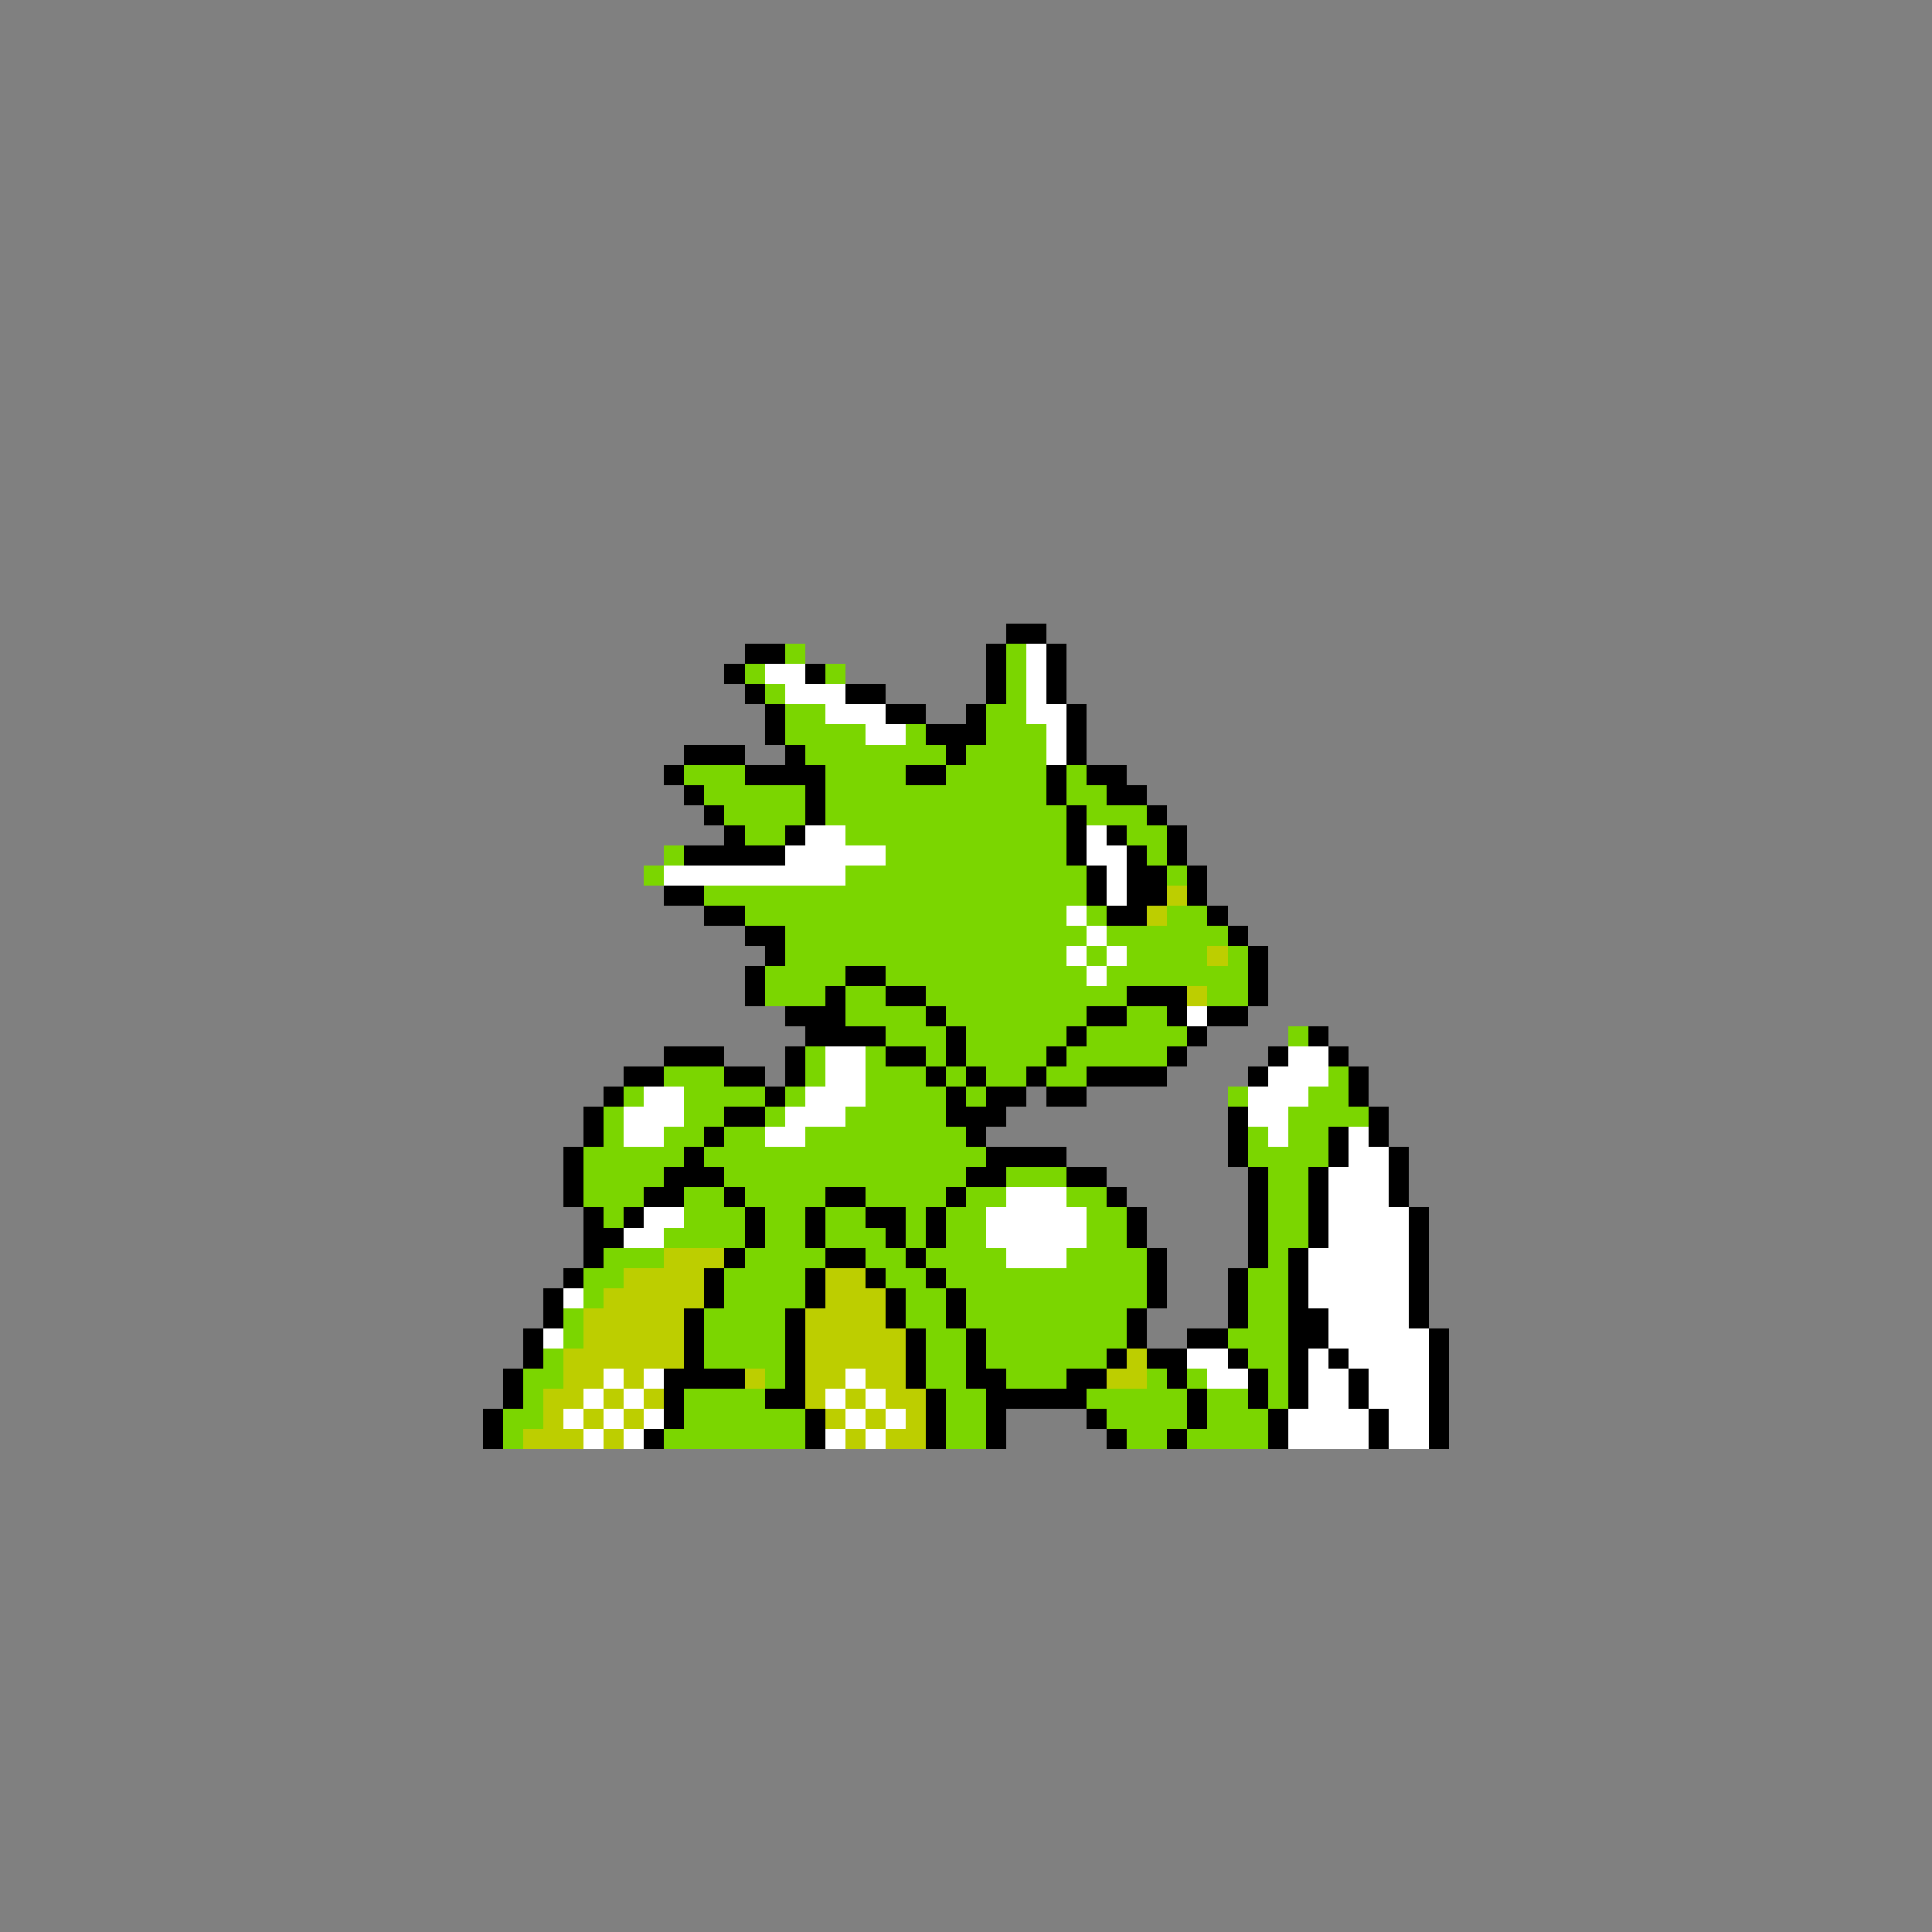 <svg xmlns="http://www.w3.org/2000/svg" viewBox="0 -0.5 96 96" shape-rendering="crispEdges">
<rect x="0" y="-0.5" width="96" height="96" fill="#808080" stroke="none"/>
<path stroke="#000000" d="M50 31h2M37 32h2M49 32h1M52 32h1M36 33h1M40 33h1M49 33h1M52 33h1M37 34h1M42 34h2M49 34h1M52 34h1M38 35h1M44 35h2M48 35h1M53 35h1M38 36h1M46 36h3M53 36h1M34 37h3M39 37h1M47 37h1M53 37h1M33 38h1M37 38h4M45 38h2M52 38h1M54 38h2M34 39h1M40 39h1M52 39h1M55 39h2M35 40h1M40 40h1M53 40h1M57 40h1M36 41h1M39 41h1M53 41h1M55 41h1M58 41h1M34 42h5M53 42h1M56 42h1M58 42h1M54 43h1M56 43h2M59 43h1M33 44h2M54 44h1M56 44h2M59 44h1M35 45h2M55 45h2M60 45h1M37 46h2M61 46h1M38 47h1M62 47h1M37 48h1M42 48h2M62 48h1M37 49h1M41 49h1M44 49h2M56 49h3M62 49h1M39 50h3M46 50h1M54 50h2M58 50h1M60 50h2M40 51h4M47 51h1M53 51h1M59 51h1M65 51h1M33 52h3M39 52h1M44 52h2M47 52h1M52 52h1M58 52h1M63 52h1M66 52h1M31 53h2M36 53h2M39 53h1M46 53h1M48 53h1M51 53h1M54 53h4M62 53h1M67 53h1M30 54h1M38 54h1M47 54h1M49 54h2M52 54h2M67 54h1M29 55h1M36 55h2M47 55h3M61 55h1M68 55h1M29 56h1M35 56h1M48 56h1M61 56h1M66 56h1M68 56h1M28 57h1M34 57h1M49 57h4M61 57h1M66 57h1M69 57h1M28 58h1M33 58h3M48 58h2M53 58h2M62 58h1M65 58h1M69 58h1M28 59h1M32 59h2M36 59h1M41 59h2M47 59h1M55 59h1M62 59h1M65 59h1M69 59h1M29 60h1M31 60h1M37 60h1M40 60h1M43 60h2M46 60h1M56 60h1M62 60h1M65 60h1M70 60h1M29 61h2M37 61h1M40 61h1M44 61h1M46 61h1M56 61h1M62 61h1M65 61h1M70 61h1M29 62h1M36 62h1M41 62h2M45 62h1M57 62h1M62 62h1M64 62h1M70 62h1M28 63h1M35 63h1M40 63h1M43 63h1M46 63h1M57 63h1M61 63h1M64 63h1M70 63h1M27 64h1M35 64h1M40 64h1M44 64h1M47 64h1M57 64h1M61 64h1M64 64h1M70 64h1M27 65h1M34 65h1M39 65h1M44 65h1M47 65h1M56 65h1M61 65h1M64 65h2M70 65h1M26 66h1M34 66h1M39 66h1M45 66h1M48 66h1M56 66h1M59 66h2M64 66h2M71 66h1M26 67h1M34 67h1M39 67h1M45 67h1M48 67h1M55 67h1M57 67h2M61 67h1M64 67h1M66 67h1M71 67h1M25 68h1M33 68h4M39 68h1M45 68h1M48 68h2M53 68h2M58 68h1M62 68h1M64 68h1M67 68h1M71 68h1M25 69h1M33 69h1M38 69h2M46 69h1M49 69h5M59 69h1M62 69h1M64 69h1M67 69h1M71 69h1M24 70h1M33 70h1M40 70h1M46 70h1M49 70h1M54 70h1M59 70h1M63 70h1M68 70h1M71 70h1M24 71h1M32 71h1M40 71h1M46 71h1M49 71h1M55 71h1M58 71h1M63 71h1M68 71h1M71 71h1" />
<path stroke="#7bd600" d="M39 32h1M50 32h1M37 33h1M41 33h1M50 33h1M38 34h1M50 34h1M39 35h2M49 35h2M39 36h4M45 36h1M49 36h3M40 37h7M48 37h4M34 38h3M41 38h4M47 38h5M53 38h1M35 39h5M41 39h11M53 39h2M36 40h4M41 40h12M54 40h3M37 41h2M42 41h11M56 41h2M33 42h1M44 42h9M57 42h1M32 43h1M42 43h12M58 43h1M35 44h19M37 45h16M54 45h1M58 45h2M39 46h15M55 46h6M39 47h14M54 47h1M56 47h4M61 47h1M38 48h4M44 48h10M55 48h7M38 49h3M42 49h2M46 49h10M60 49h2M42 50h4M47 50h7M56 50h2M44 51h3M48 51h5M54 51h5M64 51h1M40 52h1M43 52h1M46 52h1M48 52h4M53 52h5M33 53h3M40 53h1M43 53h3M47 53h1M49 53h2M52 53h2M66 53h1M31 54h1M34 54h4M39 54h1M43 54h4M48 54h1M61 54h1M65 54h2M30 55h1M34 55h2M38 55h1M42 55h5M64 55h4M30 56h1M33 56h2M36 56h2M40 56h8M62 56h1M64 56h2M29 57h5M35 57h14M62 57h4M29 58h4M36 58h12M50 58h3M63 58h2M29 59h3M34 59h2M37 59h4M43 59h4M48 59h2M53 59h2M63 59h2M30 60h1M34 60h3M38 60h2M41 60h2M45 60h1M47 60h2M54 60h2M63 60h2M33 61h4M38 61h2M41 61h3M45 61h1M47 61h2M54 61h2M63 61h2M30 62h3M37 62h4M43 62h2M46 62h4M53 62h4M63 62h1M29 63h2M36 63h4M44 63h2M47 63h10M62 63h2M29 64h1M36 64h4M45 64h2M48 64h9M62 64h2M28 65h1M35 65h4M45 65h2M48 65h8M62 65h2M28 66h1M35 66h4M46 66h2M49 66h7M61 66h3M27 67h1M35 67h4M46 67h2M49 67h6M62 67h2M26 68h2M38 68h1M46 68h2M50 68h3M57 68h1M59 68h1M63 68h1M26 69h1M34 69h4M47 69h2M54 69h5M60 69h2M63 69h1M25 70h2M34 70h6M47 70h2M55 70h4M60 70h3M25 71h1M33 71h7M47 71h2M56 71h2M59 71h4" />
<path stroke="#ffffff" d="M51 32h1M38 33h2M51 33h1M39 34h3M51 34h1M41 35h3M51 35h2M43 36h2M52 36h1M52 37h1M40 41h2M54 41h1M39 42h5M54 42h2M33 43h9M55 43h1M55 44h1M53 45h1M54 46h1M53 47h1M55 47h1M54 48h1M59 50h1M41 52h2M64 52h2M41 53h2M63 53h3M32 54h2M40 54h3M62 54h3M31 55h3M39 55h3M62 55h2M31 56h2M38 56h2M63 56h1M67 56h1M67 57h2M66 58h3M50 59h3M66 59h3M32 60h2M49 60h5M66 60h4M31 61h2M49 61h5M66 61h4M50 62h3M65 62h5M65 63h5M28 64h1M65 64h5M66 65h4M27 66h1M66 66h5M59 67h2M65 67h1M67 67h4M30 68h1M32 68h1M42 68h1M60 68h2M65 68h2M68 68h3M29 69h1M31 69h1M41 69h1M43 69h1M65 69h2M68 69h3M28 70h1M30 70h1M32 70h1M42 70h1M44 70h1M64 70h4M69 70h2M29 71h1M31 71h1M41 71h1M43 71h1M64 71h4M69 71h2" />
<path stroke="#bdce00" d="M58 44h1M57 45h1M60 47h1M59 49h1M33 62h3M31 63h4M41 63h2M30 64h5M41 64h3M29 65h5M40 65h4M29 66h5M40 66h5M28 67h6M40 67h5M56 67h1M28 68h2M31 68h1M37 68h1M40 68h2M43 68h2M55 68h2M27 69h2M30 69h1M32 69h1M40 69h1M42 69h1M44 69h2M27 70h1M29 70h1M31 70h1M41 70h1M43 70h1M45 70h1M26 71h3M30 71h1M42 71h1M44 71h2" />
</svg>